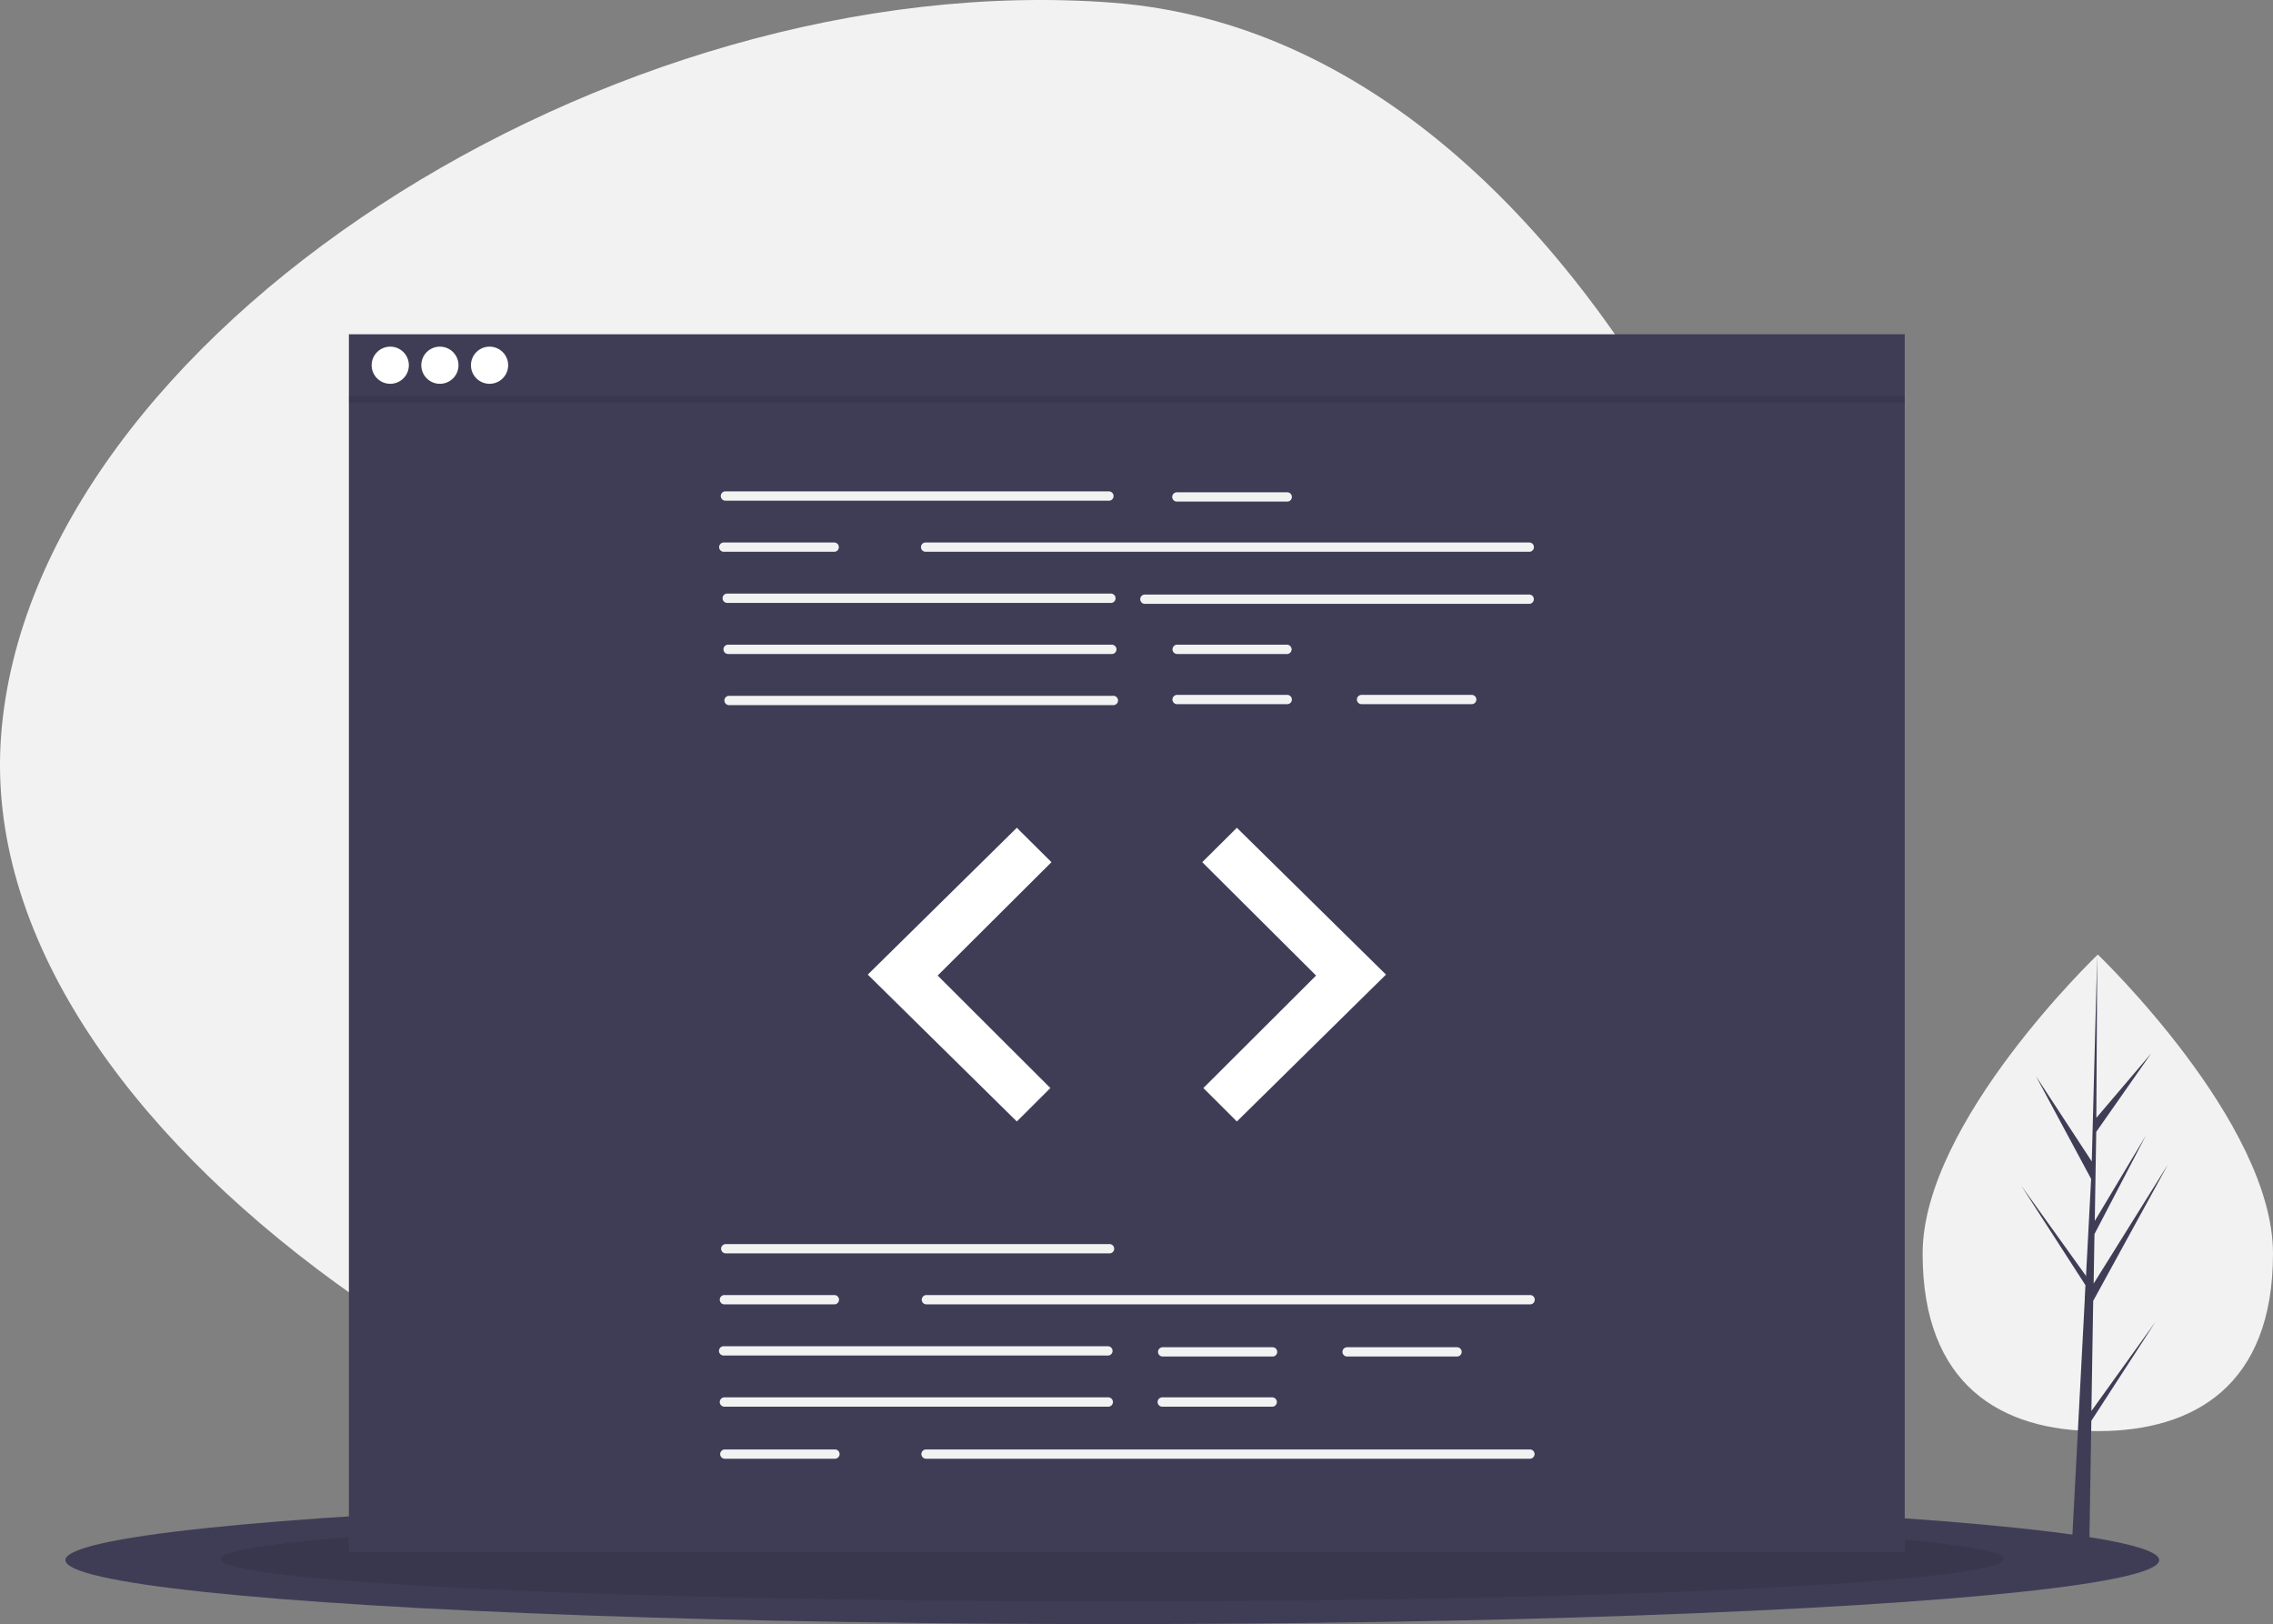 <svg id="Layer_1" data-name="Layer 1" xmlns="http://www.w3.org/2000/svg" viewBox="0 0 710.99 507.96"><rect x="0" y="0" width="710.99" height="507.96" fill="#808080" stroke="none"/><defs><style>.cls-1{fill:#f2f2f2;}.cls-2{fill:#3f3d56;}.cls-3{opacity:0.1;isolation:isolate;}.cls-4{fill:#fff;}</style></defs><title>software-development</title><path id="Path_32" data-name="Path 32" class="cls-1" d="M939.88,807c-156.87-11.9-344-133.13-334.42-258S796.17,308,953.05,319.88s247.16,245.18,237.64,370S1096.75,818.86,939.88,807Z" transform="translate(-605.11 -319.04)"/><ellipse id="Ellipse_11" data-name="Ellipse 11" class="cls-2" cx="347.93" cy="487.95" rx="327.46" ry="20.01"/><ellipse id="Ellipse_12" data-name="Ellipse 12" class="cls-3" cx="347.93" cy="487.63" rx="278.93" ry="13.23"/><rect id="Rectangle_7" data-name="Rectangle 7" class="cls-2" x="109.13" y="104.55" width="486.67" height="380.82"/><path id="Path_33" data-name="Path 33" class="cls-1" d="M952,475.64H832a1.46,1.46,0,0,1-.14-2.91H952a1.46,1.46,0,0,1,.14,2.91H952Z" transform="translate(-605.11 -319.04)"/><path id="Path_34" data-name="Path 34" class="cls-1" d="M1083.45,491.62H894.62a1.46,1.46,0,0,1-.14-2.91h189a1.46,1.46,0,0,1,.15,2.91Z" transform="translate(-605.11 -319.04)"/><path id="Path_35" data-name="Path 35" class="cls-1" d="M952.61,507.61H832.56a1.46,1.46,0,0,1-.14-2.91h120.2a1.46,1.46,0,0,1,.15,2.91h-.16Z" transform="translate(-605.11 -319.04)"/><path id="Path_36" data-name="Path 36" class="cls-1" d="M1083.46,507.9H963.4a1.46,1.46,0,1,1-.15-2.91h120.21a1.46,1.46,0,0,1,.14,2.91Z" transform="translate(-605.11 -319.04)"/><path id="Path_37" data-name="Path 37" class="cls-1" d="M952.91,523.59H832.84a1.46,1.46,0,0,1-.14-2.91H952.91a1.46,1.46,0,0,1,.14,2.91Z" transform="translate(-605.11 -319.04)"/><path id="Path_38" data-name="Path 38" class="cls-1" d="M953.2,539.58H833.14a1.46,1.46,0,0,1-.14-2.91H953.2a1.46,1.46,0,1,1,.14,2.91Z" transform="translate(-605.11 -319.04)"/><path id="Path_39" data-name="Path 39" class="cls-1" d="M1007.69,475.92H973.3a1.45,1.45,0,0,1-.14-2.9h34.53a1.45,1.45,0,1,1,.14,2.9Z" transform="translate(-605.11 -319.04)"/><path id="Path_40" data-name="Path 40" class="cls-1" d="M1007.69,523.59H973.3a1.46,1.46,0,0,1-.14-2.91h34.53a1.46,1.46,0,0,1,.14,2.91Z" transform="translate(-605.11 -319.04)"/><path id="Path_41" data-name="Path 41" class="cls-1" d="M1007.69,539.28H973.3a1.45,1.45,0,1,1,0-2.9h34.39a1.45,1.45,0,1,1,.14,2.9Z" transform="translate(-605.11 -319.04)"/><path id="Path_42" data-name="Path 42" class="cls-1" d="M1065.39,539.28H1031a1.45,1.45,0,0,1,0-2.9h34.39a1.45,1.45,0,1,1,.14,2.9Z" transform="translate(-605.11 -319.04)"/><path id="Path_43" data-name="Path 43" class="cls-1" d="M866.07,491.62H831.68a1.46,1.46,0,1,1-.14-2.91h34.52a1.46,1.46,0,0,1,.15,2.91h-.14Z" transform="translate(-605.11 -319.04)"/><path id="Path_44" data-name="Path 44" class="cls-1" d="M952.18,711.05H832.12a1.45,1.45,0,1,1,0-2.9H952.18a1.45,1.45,0,0,1,0,2.9Z" transform="translate(-605.11 -319.04)"/><path id="Path_45" data-name="Path 45" class="cls-1" d="M951.6,743H831.53a1.45,1.45,0,0,1-.14-2.9H951.6a1.45,1.45,0,1,1,.14,2.9Z" transform="translate(-605.11 -319.04)"/><path id="Path_46" data-name="Path 46" class="cls-1" d="M951.89,759H831.83a1.46,1.46,0,1,1,0-2.91H951.89a1.46,1.46,0,0,1,0,2.91Z" transform="translate(-605.11 -319.04)"/><path id="Path_47" data-name="Path 47" class="cls-1" d="M1003.17,743.31H968.79a1.45,1.45,0,1,1,0-2.9h34.38a1.45,1.45,0,1,1,0,2.9Z" transform="translate(-605.11 -319.04)"/><path id="Path_48" data-name="Path 48" class="cls-1" d="M1003.17,759H968.79a1.46,1.46,0,1,1,0-2.91h34.38a1.46,1.46,0,0,1,0,2.91Z" transform="translate(-605.11 -319.04)"/><path id="Path_49" data-name="Path 49" class="cls-1" d="M1060.87,743.31h-34.39a1.45,1.45,0,0,1,0-2.9h34.39a1.45,1.45,0,1,1,0,2.9Z" transform="translate(-605.11 -319.04)"/><path id="Path_50" data-name="Path 50" class="cls-1" d="M1083.6,727H894.77a1.46,1.46,0,0,1,0-2.91H1083.6a1.46,1.46,0,1,1,0,2.91Z" transform="translate(-605.11 -319.04)"/><path id="Path_51" data-name="Path 51" class="cls-1" d="M866.21,727H831.83a1.46,1.46,0,1,1,0-2.91h34.38a1.46,1.46,0,0,1,0,2.91Z" transform="translate(-605.11 -319.04)"/><path id="Path_52" data-name="Path 52" class="cls-1" d="M1083.6,775.28H894.77a1.45,1.45,0,0,1,0-2.9H1083.6a1.45,1.45,0,1,1,.14,2.9Z" transform="translate(-605.11 -319.04)"/><path id="Path_53" data-name="Path 53" class="cls-1" d="M866.21,775.28H831.83a1.45,1.45,0,1,1,0-2.9h34.38a1.45,1.45,0,1,1,.14,2.9Z" transform="translate(-605.11 -319.04)"/><path id="Path_54" data-name="Path 54" class="cls-4" d="M923.17,577.94l-46.62,45.92,46.62,45.94,10.49-10.46-35.25-35.18L934,588.7Z" transform="translate(-605.11 -319.04)"/><path id="Path_55" data-name="Path 55" class="cls-4" d="M992,577.94l46.64,45.92L992,669.8l-10.48-10.46,35.26-35.18L981.17,588.7Z" transform="translate(-605.11 -319.04)"/><ellipse id="Ellipse_15" data-name="Ellipse 15" class="cls-4" cx="122.07" cy="114.23" rx="5.82" ry="5.81"/><ellipse id="Ellipse_16" data-name="Ellipse 16" class="cls-4" cx="137.6" cy="114.23" rx="5.82" ry="5.81"/><ellipse id="Ellipse_17" data-name="Ellipse 17" class="cls-4" cx="153.13" cy="114.23" rx="5.82" ry="5.81"/><rect id="Rectangle_8" data-name="Rectangle 8" class="cls-3" x="109.13" y="123.91" width="486.67" height="1.94"/><path id="Path_56" data-name="Path 56" class="cls-1" d="M1316.1,711.11c0,41.18-24.54,55.53-54.8,55.53s-54.8-14.37-54.8-55.53,54.8-93.52,54.8-93.52S1316.1,670,1316.1,711.11Z" transform="translate(-605.11 -319.04)"/><path id="Path_57" data-name="Path 57" class="cls-2" d="M1259.3,760.35l.56-34.45,23.36-42.62L1260,720.5l.26-15.49,16.09-30.84-16,26.74h0l.46-27.86L1278,648.5l-17.16,20.17.28-51.09-1.78,67.63.15-2.79-17.53-26.77,17.25,32.11-1.64,31.12,0-.83-20.21-28.16L1257.43,721l-.2,3.89,0,.06,0,.32-4.14,78.92h5.53l.66-40.77,20.09-31Z" transform="translate(-605.11 -319.04)"/></svg>